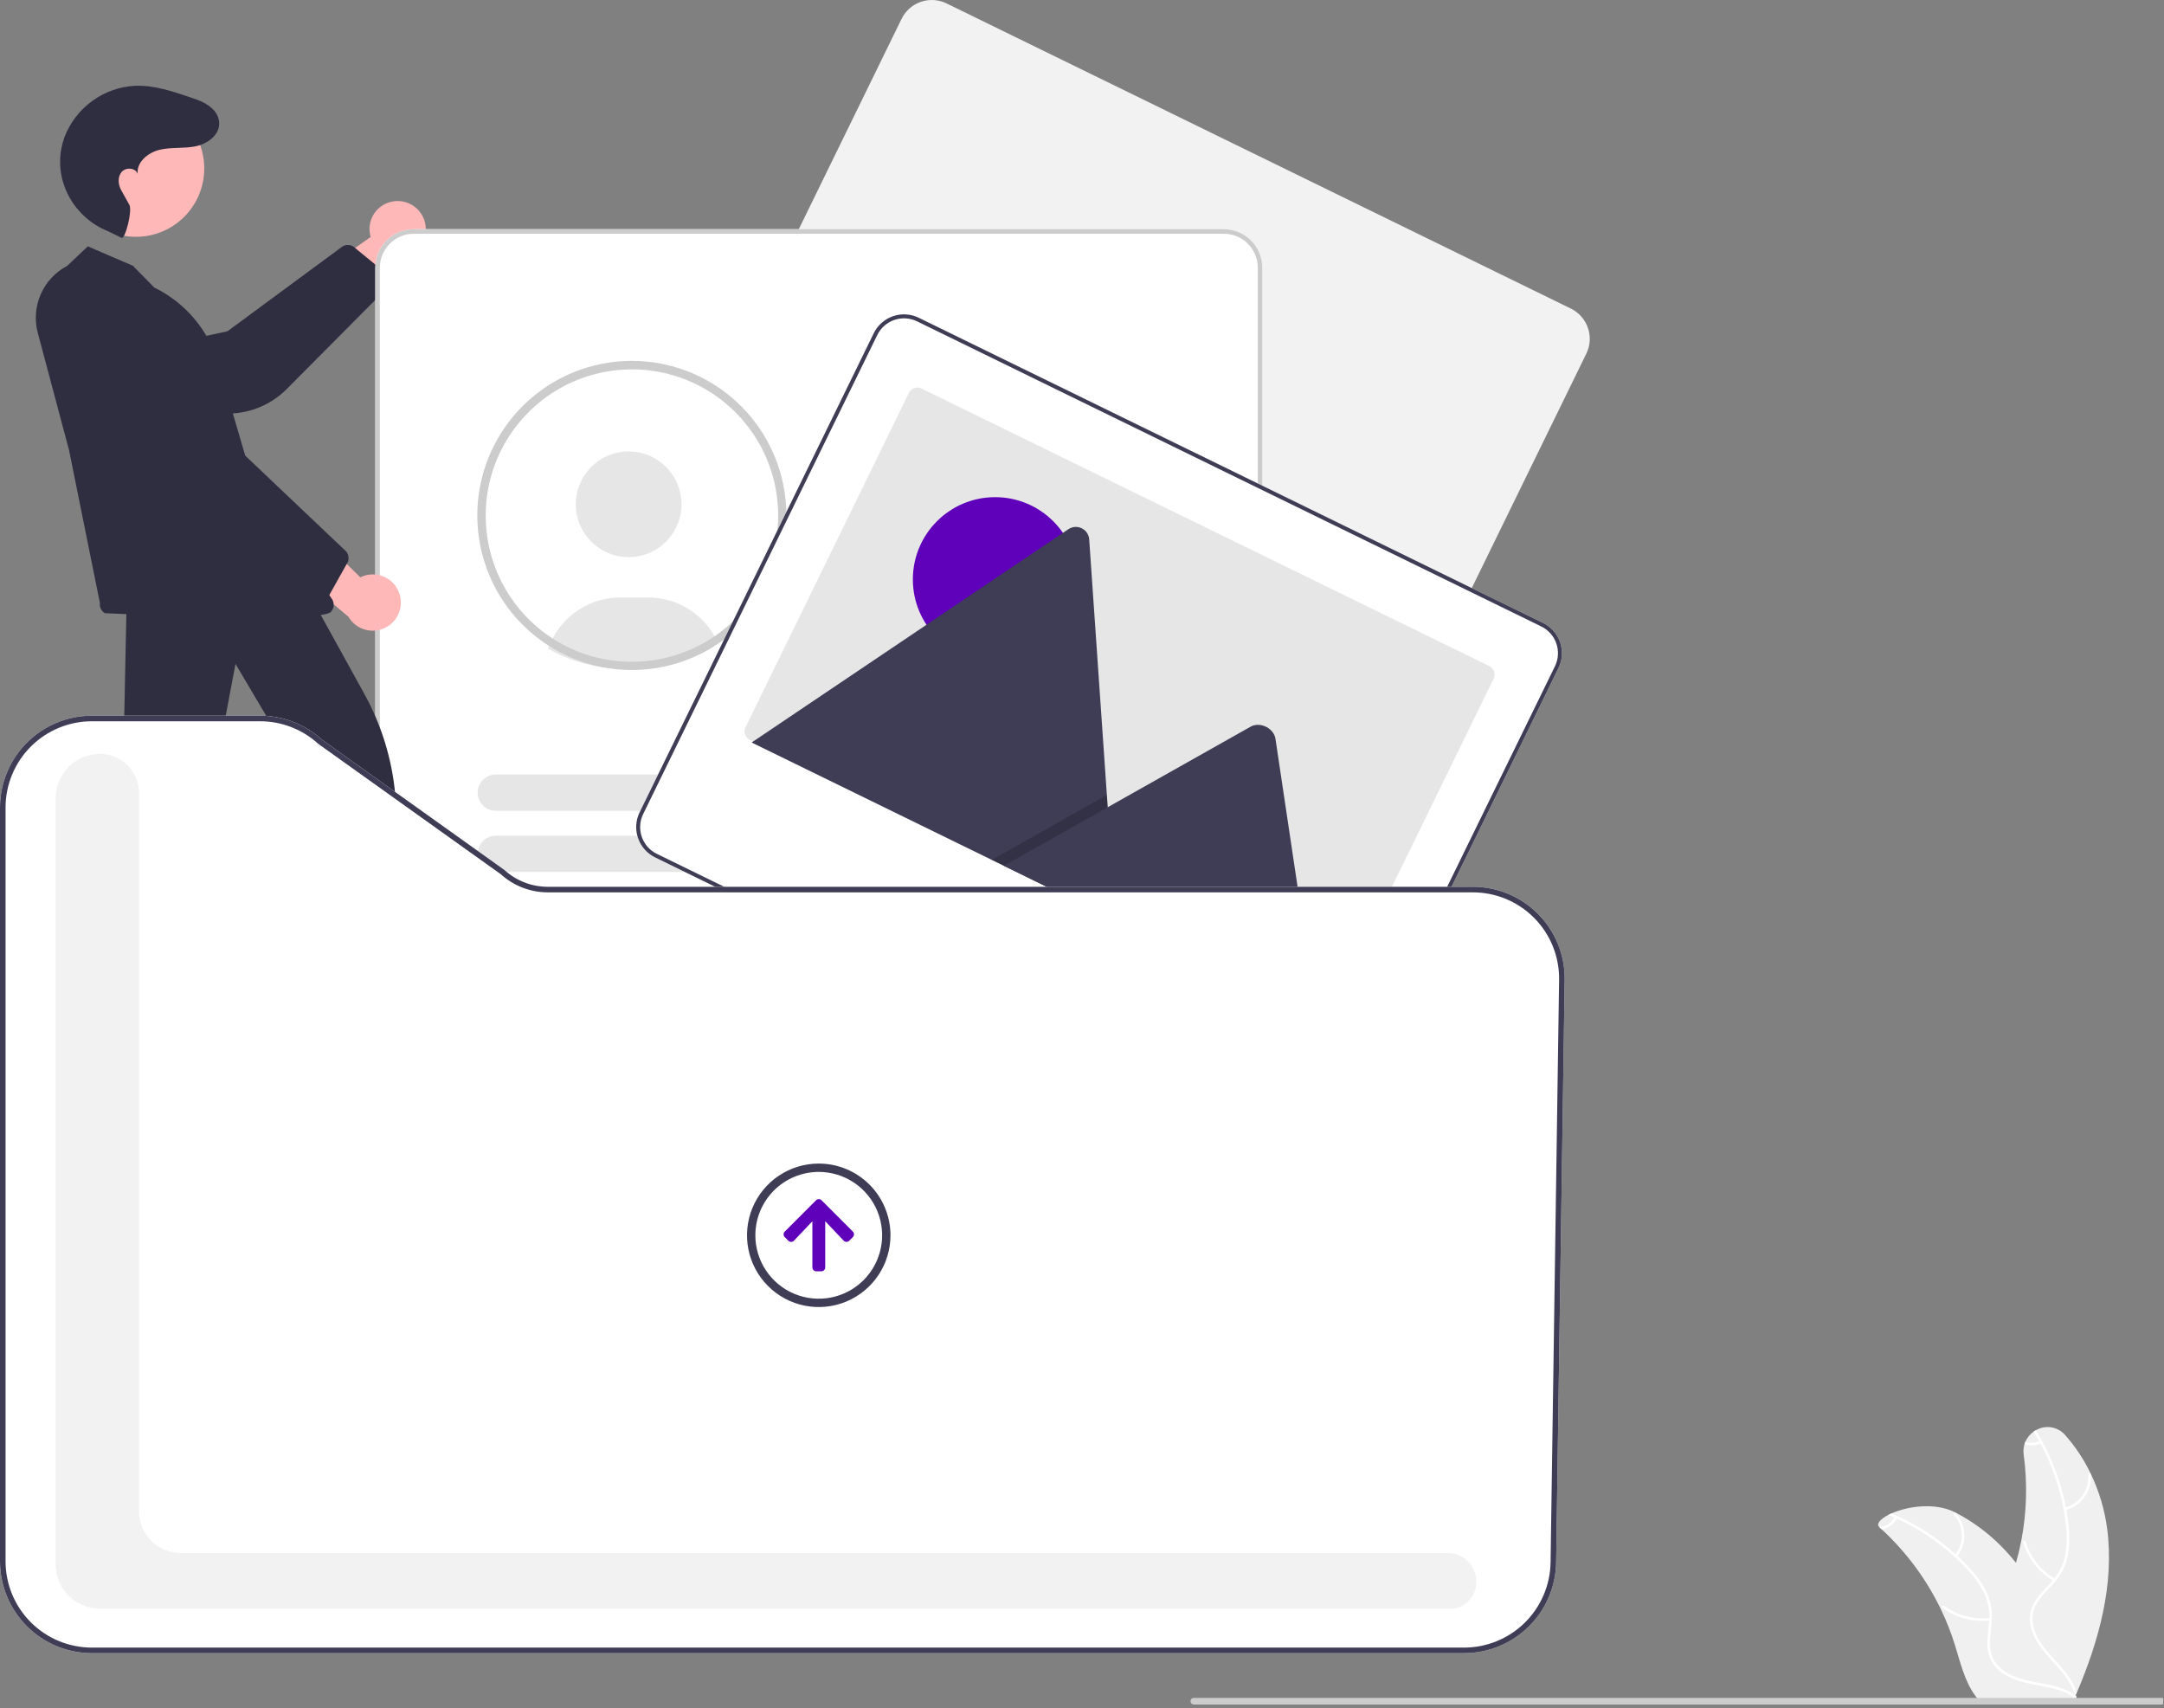 <svg width="778" height="614" viewBox="0 0 778 614" fill="none" xmlns="http://www.w3.org/2000/svg">
<rect x="0" y="0" width="778" height="614" fill="#808080" stroke="none"/>
<g clip-path="url(#clip0_3_2)">
<path d="M141.794 72.334C140.333 72.495 138.925 72.975 137.669 73.739C136.413 74.504 135.34 75.534 134.526 76.758C133.712 77.982 133.175 79.369 132.955 80.823C132.735 82.276 132.836 83.76 133.251 85.171L104.177 105.947L121.507 112.616L146.46 91.864C148.783 91.009 150.711 89.332 151.88 87.15C153.049 84.969 153.377 82.434 152.802 80.027C152.227 77.619 150.788 75.507 148.76 74.089C146.731 72.671 144.253 72.047 141.794 72.334Z" fill="#FFB8B8"/>
<path d="M139.09 103.629L103.026 139.916C98.084 144.857 91.566 147.91 84.607 148.545L40.043 152.611C38.41 152.767 36.761 152.594 35.196 152.102C33.63 151.61 32.179 150.809 30.928 149.747C29.197 148.298 27.91 146.391 27.215 144.244C26.52 142.097 26.444 139.798 26.997 137.61C27.55 135.422 28.709 133.434 30.34 131.875C31.972 130.316 34.01 129.249 36.221 128.796L81.748 119.102L123.196 88.549C123.772 88.225 124.423 88.057 125.084 88.062C125.746 88.067 126.394 88.245 126.965 88.577L138.237 97.811C138.915 98.183 139.46 98.757 139.795 99.454C140.13 100.151 140.238 100.936 140.105 101.698C139.973 102.43 139.619 103.105 139.09 103.629Z" fill="#2F2E41"/>
<path d="M571.476 123.13C571.745 120.653 571.244 118.153 570.042 115.97C568.84 113.788 566.996 112.028 564.759 110.931L340.317 1.234C338.89 0.535 337.339 0.125 335.753 0.026C334.167 -0.073 332.577 0.142 331.074 0.657C329.571 1.173 328.185 1.979 326.993 3.031C325.802 4.082 324.83 5.358 324.131 6.785L324.127 6.793L239.947 179.027C238.542 181.912 238.338 185.236 239.381 188.271C240.423 191.306 242.626 193.804 245.507 195.217L469.948 304.914C472.833 306.319 476.158 306.523 479.192 305.48C482.227 304.438 484.725 302.235 486.138 299.354L570.318 127.121C570.933 125.868 571.325 124.517 571.476 123.13Z" fill="#F2F2F2"/>
<path d="M439.99 505.403H148.766C145.099 505.399 141.584 503.941 138.992 501.348C136.399 498.756 134.941 495.241 134.937 491.574V96.225C134.941 92.558 136.399 89.043 138.992 86.451C141.584 83.858 145.099 82.4 148.766 82.395H439.99C443.657 82.4 447.172 83.858 449.764 86.451C452.357 89.043 453.815 92.558 453.819 96.225V491.574C453.815 495.241 452.357 498.756 449.764 501.348C447.172 503.941 443.657 505.399 439.99 505.403Z" fill="white"/>
<path d="M226.008 200.285C236.502 200.285 245.008 191.779 245.008 181.285C245.008 170.792 236.502 162.285 226.008 162.285C215.515 162.285 207.008 170.792 207.008 181.285C207.008 191.779 215.515 200.285 226.008 200.285Z" fill="#E6E6E6"/>
<path d="M197.05 233.214C199.735 234.74 202.544 236.035 205.449 237.085L205.962 237.263C211.812 239.317 217.968 240.362 224.168 240.355C225.416 240.355 226.618 240.311 227.74 240.227C230.473 240.059 233.188 239.685 235.863 239.106C237.332 238.786 238.795 238.402 240.212 237.967C240.554 237.866 240.871 237.767 241.218 237.658C246.99 235.787 252.413 232.977 257.27 229.34C256.881 228.603 256.454 227.886 255.991 227.191C253.494 223.376 250.085 220.243 246.072 218.077C242.059 215.91 237.569 214.779 233.008 214.785H223.008C217.734 214.786 212.571 216.303 208.134 219.155C203.697 222.008 200.174 226.075 197.983 230.873C197.633 231.637 197.321 232.419 197.05 233.214Z" fill="#E6E6E6"/>
<path d="M232.456 238.633C231.818 238.68 231.204 238.896 230.676 239.258C233.357 239.091 236.021 238.721 238.647 238.151L232.456 238.633Z" fill="#2F2E41"/>
<path d="M227.16 129.725C214.923 129.726 203.029 133.767 193.323 141.22C183.618 148.673 176.644 159.122 173.484 170.944C170.325 182.766 171.156 195.301 175.849 206.602C180.542 217.903 188.835 227.339 199.44 233.445C202.255 235.075 205.21 236.451 208.27 237.555L208.79 237.735C214.693 239.808 220.904 240.863 227.16 240.855C228.37 240.855 229.58 240.815 230.77 240.725C233.525 240.556 236.262 240.178 238.96 239.595C240.47 239.265 241.95 238.875 243.35 238.445C243.69 238.345 244.01 238.245 244.36 238.135C256.937 234.039 267.64 225.59 274.546 214.309C281.451 203.027 284.107 189.653 282.034 176.589C279.961 163.525 273.297 151.629 263.238 143.039C253.18 134.448 240.387 129.728 227.16 129.725ZM259.4 226.915C254.606 230.614 249.211 233.459 243.45 235.325C243.14 235.425 242.82 235.525 242.5 235.625C241.17 236.035 239.77 236.395 238.33 236.705C235.778 237.262 233.187 237.623 230.58 237.785C229.45 237.865 228.3 237.905 227.16 237.905C221.239 237.909 215.359 236.911 209.77 234.955L209.28 234.785C206.237 233.691 203.304 232.312 200.52 230.665C190.826 224.958 183.218 216.292 178.814 205.94C174.41 195.588 173.442 184.097 176.053 173.154C178.664 162.212 184.716 152.395 193.32 145.148C201.924 137.9 212.625 133.603 223.852 132.888C235.079 132.173 246.239 135.077 255.693 141.175C265.146 147.273 272.395 156.242 276.373 166.765C280.351 177.288 280.849 188.809 277.794 199.636C274.739 210.463 268.292 220.024 259.4 226.915Z" fill="#CCCCCC"/>
<path d="M439.99 505.403H148.766C145.099 505.399 141.584 503.941 138.992 501.348C136.399 498.756 134.941 495.241 134.937 491.574V96.225C134.941 92.558 136.399 89.043 138.992 86.451C141.584 83.858 145.099 82.4 148.766 82.395H439.99C443.657 82.4 447.172 83.858 449.764 86.451C452.357 89.043 453.815 92.558 453.819 96.225V491.574C453.815 495.241 452.357 498.756 449.764 501.348C447.172 503.941 443.657 505.399 439.99 505.403ZM148.766 84.022C145.531 84.026 142.429 85.313 140.142 87.6C137.854 89.888 136.567 92.99 136.564 96.225V491.574C136.567 494.809 137.854 497.911 140.142 500.198C142.429 502.486 145.531 503.773 148.766 503.776H439.99C443.225 503.773 446.327 502.486 448.614 500.198C450.902 497.911 452.189 494.809 452.192 491.574V96.225C452.189 92.99 450.902 89.888 448.614 87.6C446.327 85.313 443.225 84.026 439.99 84.022L148.766 84.022Z" fill="#CCCCCC"/>
<path d="M383.613 185.076H301.206C299.477 185.076 297.819 184.389 296.596 183.166C295.374 181.944 294.687 180.285 294.687 178.556C294.687 176.827 295.374 175.169 296.596 173.947C297.819 172.724 299.477 172.037 301.206 172.037H383.613C385.342 172.037 387 172.724 388.222 173.947C389.445 175.169 390.132 176.827 390.132 178.556C390.132 180.285 389.445 181.944 388.222 183.166C387 184.389 385.342 185.076 383.613 185.076Z" fill="#E6E6E6"/>
<path d="M410.505 207.078H301.206C299.477 207.078 297.819 206.391 296.596 205.169C295.374 203.946 294.687 202.288 294.687 200.559C294.687 198.83 295.374 197.172 296.596 195.949C297.819 194.727 299.477 194.04 301.206 194.04H410.505C412.234 194.04 413.892 194.727 415.115 195.949C416.337 197.172 417.024 198.83 417.024 200.559C417.024 202.288 416.337 203.946 415.115 205.169C413.892 206.391 412.234 207.078 410.505 207.078Z" fill="#E6E6E6"/>
<path d="M383.493 291.467H178.251C176.522 291.467 174.864 290.781 173.641 289.558C172.419 288.335 171.732 286.677 171.732 284.948C171.732 283.219 172.419 281.561 173.641 280.338C174.864 279.116 176.522 278.429 178.251 278.429H383.493C385.222 278.429 386.88 279.116 388.102 280.338C389.325 281.561 390.012 283.219 390.012 284.948C390.012 286.677 389.325 288.335 388.102 289.558C386.88 290.781 385.222 291.467 383.493 291.467Z" fill="#E6E6E6"/>
<path d="M410.385 313.47H178.251C176.522 313.47 174.864 312.783 173.641 311.561C172.419 310.338 171.732 308.68 171.732 306.951C171.732 305.222 172.419 303.564 173.641 302.341C174.864 301.118 176.522 300.431 178.251 300.431H410.385C412.114 300.431 413.772 301.118 414.995 302.341C416.217 303.564 416.904 305.222 416.904 306.951C416.904 308.68 416.217 310.338 414.995 311.561C413.772 312.783 412.114 313.47 410.385 313.47Z" fill="#E6E6E6"/>
<path d="M383.493 364.04H178.251C176.522 364.04 174.864 363.354 173.641 362.131C172.419 360.908 171.732 359.25 171.732 357.521C171.732 355.792 172.419 354.134 173.641 352.911C174.864 351.689 176.522 351.002 178.251 351.002H383.493C385.222 351.002 386.88 351.689 388.102 352.911C389.325 354.134 390.012 355.792 390.012 357.521C390.012 359.25 389.325 360.908 388.102 362.131C386.88 363.354 385.222 364.04 383.493 364.04Z" fill="#E6E6E6"/>
<path d="M410.385 386.043H178.251C176.522 386.043 174.864 385.356 173.641 384.134C172.419 382.911 171.732 381.253 171.732 379.524C171.732 377.795 172.419 376.137 173.641 374.914C174.864 373.691 176.522 373.005 178.251 373.005H410.385C412.114 373.005 413.772 373.691 414.995 374.914C416.217 376.137 416.904 377.795 416.904 379.524C416.904 381.253 416.217 382.911 414.995 384.134C413.772 385.356 412.114 386.043 410.385 386.043Z" fill="#E6E6E6"/>
<path d="M383.493 436.614H178.251C176.522 436.614 174.864 435.927 173.641 434.704C172.419 433.481 171.732 431.823 171.732 430.094C171.732 428.365 172.419 426.707 173.641 425.484C174.864 424.262 176.522 423.575 178.251 423.575H383.493C385.222 423.575 386.88 424.262 388.102 425.484C389.325 426.707 390.012 428.365 390.012 430.094C390.012 431.823 389.325 433.481 388.102 434.704C386.88 435.927 385.222 436.614 383.493 436.614Z" fill="#E6E6E6"/>
<path d="M410.385 458.616H178.251C176.522 458.616 174.864 457.929 173.641 456.707C172.419 455.484 171.732 453.826 171.732 452.097C171.732 450.368 172.419 448.71 173.641 447.487C174.864 446.264 176.522 445.578 178.251 445.578H410.385C412.112 445.58 413.769 446.267 414.989 447.49C416.21 448.712 416.896 450.369 416.896 452.097C416.896 453.824 416.21 455.481 414.989 456.704C413.769 457.926 412.112 458.614 410.385 458.616Z" fill="#E6E6E6"/>
<path d="M561.476 236.13C561.745 233.653 561.244 231.153 560.042 228.97C558.84 226.788 556.996 225.028 554.759 223.931L330.317 114.234C328.89 113.535 327.339 113.125 325.753 113.026C324.167 112.927 322.577 113.142 321.074 113.657C319.571 114.173 318.185 114.979 316.993 116.031C315.802 117.082 314.83 118.358 314.131 119.785L314.127 119.793L229.947 292.027C228.542 294.912 228.338 298.236 229.381 301.271C230.423 304.306 232.626 306.804 235.507 308.217L459.948 417.914C462.833 419.319 466.158 419.523 469.192 418.48C472.227 417.438 474.725 415.235 476.138 412.354L560.318 240.121C560.933 238.868 561.325 237.517 561.476 236.13Z" fill="white"/>
<path d="M561.476 236.13C561.745 233.653 561.244 231.153 560.042 228.97C558.84 226.788 556.996 225.028 554.759 223.931L330.317 114.234C328.89 113.535 327.339 113.125 325.753 113.026C324.167 112.927 322.577 113.142 321.074 113.657C319.571 114.173 318.185 114.979 316.993 116.031C315.802 117.082 314.83 118.358 314.131 119.785L314.127 119.793L229.947 292.027C228.542 294.912 228.338 298.236 229.381 301.271C230.423 304.306 232.626 306.804 235.507 308.217L459.948 417.914C462.833 419.319 466.158 419.523 469.192 418.48C472.227 417.438 474.725 415.235 476.138 412.354L560.318 240.121C560.933 238.868 561.325 237.517 561.476 236.13ZM474.859 411.729C473.612 414.271 471.409 416.216 468.731 417.135C466.053 418.055 463.119 417.875 460.574 416.635L236.132 306.938C233.59 305.691 231.645 303.487 230.726 300.809C229.806 298.131 229.986 295.198 231.226 292.652L315.407 120.419C316.653 117.876 318.857 115.932 321.535 115.012C324.213 114.093 327.146 114.273 329.692 115.513L554.133 225.21C556.676 226.457 558.62 228.661 559.54 231.339C560.459 234.017 560.279 236.95 559.039 239.495L474.859 411.729Z" fill="#3F3D56"/>
<path d="M536.996 243.961L478.216 364.227C477.824 365.029 477.129 365.644 476.284 365.934C475.439 366.225 474.513 366.168 473.71 365.776L269.55 265.991C269.404 265.921 269.265 265.839 269.133 265.745C268.463 265.29 267.98 264.608 267.773 263.825C267.565 263.043 267.647 262.211 268.002 261.484L326.783 141.218C326.977 140.821 327.247 140.465 327.579 140.172C327.91 139.879 328.296 139.654 328.715 139.511C329.133 139.367 329.576 139.307 330.017 139.334C330.459 139.361 330.891 139.475 331.288 139.669L535.448 239.454C536.251 239.846 536.865 240.541 537.156 241.386C537.446 242.231 537.389 243.156 536.997 243.959L536.996 243.961Z" fill="#E6E6E6"/>
<path d="M357.759 237.854C374.088 237.854 387.325 224.616 387.325 208.287C387.325 191.958 374.088 178.72 357.759 178.72C341.429 178.72 328.192 191.958 328.192 208.287C328.192 224.616 341.429 237.854 357.759 237.854Z" fill="#5F00BA"/>
<path d="M401.05 330.86L270.737 267.169C270.573 267.091 270.416 266.998 270.269 266.892L384.078 190.259C384.779 189.778 385.596 189.492 386.444 189.43C387.292 189.367 388.141 189.531 388.905 189.905C389.669 190.278 390.32 190.847 390.792 191.555C391.263 192.262 391.539 193.082 391.59 193.931L397.938 285.788L398.244 290.185L401.05 330.86Z" fill="#3F3D56"/>
<path opacity="0.2" d="M401.05 330.86L356.558 309.114L393.905 288.064L396.594 286.548L397.938 285.789L398.244 290.185L401.05 330.86Z" fill="black"/>
<path d="M473.607 366.323L360.897 311.235L398.244 290.185L400.933 288.668L449.6 261.235C452.791 259.437 457.362 261.462 458.399 264.902C458.467 265.135 458.52 265.373 458.559 265.613L473.607 366.323Z" fill="#3F3D56"/>
<path d="M125.844 376.82L138.103 376.819L143.936 329.531L125.841 329.532L125.844 376.82Z" fill="#FFB8B8"/>
<path d="M122.716 372.817L146.86 372.816C148.881 372.816 150.882 373.214 152.749 373.987C154.616 374.761 156.312 375.894 157.741 377.323C159.17 378.752 160.303 380.448 161.076 382.314C161.85 384.181 162.248 386.182 162.248 388.203V388.703L122.717 388.704L122.716 372.817Z" fill="#2F2E41"/>
<path d="M30.551 369.014L43.253 371.498L58.881 323.688L40.135 320.021L30.551 369.014Z" fill="#FFB8B8"/>
<path d="M28.123 364.233L53.137 369.126L53.138 369.126C55.231 369.536 57.224 370.354 59.001 371.533C60.779 372.713 62.306 374.231 63.497 376C64.688 377.77 65.518 379.757 65.941 381.848C66.363 383.939 66.37 386.093 65.96 388.186L65.859 388.704L24.903 380.693L28.123 364.233Z" fill="#2F2E41"/>
<path d="M143.68 213.699C143.265 212.288 142.546 210.986 141.573 209.884C140.6 208.782 139.398 207.906 138.05 207.319C136.702 206.732 135.242 206.447 133.773 206.486C132.303 206.524 130.86 206.884 129.544 207.54L103.99 182.561L100.464 200.793L125.271 221.718C126.52 223.855 128.51 225.459 130.863 226.227C133.216 226.995 135.769 226.874 138.038 225.885C140.307 224.897 142.134 223.11 143.174 220.864C144.214 218.618 144.394 216.069 143.68 213.699Z" fill="#FFB8B8"/>
<path d="M48.871 85.127C62.436 85.127 73.432 74.13 73.432 60.566C73.432 47.001 62.436 36.005 48.871 36.005C35.306 36.005 24.31 47.001 24.31 60.566C24.31 74.13 35.306 85.127 48.871 85.127Z" fill="#FFB8B8"/>
<path d="M43.714 85.503C45.018 86.074 47.691 75.675 46.494 73.596C44.714 70.503 44.819 70.525 43.637 68.479C42.455 66.433 42.191 63.632 43.721 61.831C45.252 60.031 48.793 60.27 49.492 62.527C49.042 58.239 53.283 54.792 57.484 53.824C61.686 52.855 66.117 53.457 70.341 52.595C75.244 51.594 80.344 47.485 78.388 42.094C78.053 41.196 77.55 40.37 76.907 39.66C74.647 37.119 71.486 36.034 68.395 34.985C61.965 32.802 55.359 30.593 48.573 30.834C42.982 31.126 37.597 33.042 33.078 36.347C28.558 39.652 25.1 44.203 23.127 49.443C22.659 50.754 22.297 52.1 22.044 53.468C19.714 65.992 26.987 78.346 38.8 83.115L43.714 85.503Z" fill="#2F2E41"/>
<path d="M37.683 220.427C37.057 220.048 36.555 219.494 36.239 218.834C35.923 218.174 35.807 217.435 35.905 216.71L24.822 161.809L13.588 119.674C12.354 115.057 12.727 110.158 14.644 105.78C16.562 101.403 19.91 97.807 24.139 95.583L31.566 88.556L47.769 95.536L55.468 103.364C60.99 106.053 65.888 109.867 69.848 114.562C73.808 119.257 76.742 124.729 78.461 130.625L90.809 172.88L119.327 215.307C119.803 216.014 120.025 216.861 119.958 217.711C119.891 218.561 119.538 219.363 118.957 219.986C114.99 224.254 37.683 220.427 37.683 220.427Z" fill="#2F2E41"/>
<path d="M112.397 216.526L70.346 187.387C64.614 183.388 60.465 177.507 58.619 170.767L46.799 127.607C46.359 126.026 46.24 124.373 46.45 122.745C46.66 121.118 47.194 119.549 48.02 118.131C49.142 116.173 50.794 114.572 52.786 113.51C54.778 112.449 57.028 111.971 59.279 112.132C61.53 112.292 63.691 113.084 65.512 114.417C67.333 115.75 68.741 117.57 69.574 119.667L87.104 162.787L124.454 198.233C124.874 198.744 125.154 199.355 125.265 200.007C125.376 200.659 125.315 201.328 125.087 201.949L117.974 214.666C117.727 215.399 117.257 216.036 116.63 216.488C116.002 216.94 115.249 217.184 114.476 217.187C113.731 217.186 113.005 216.955 112.397 216.526Z" fill="#2F2E41"/>
<path d="M25.036 361.695C24.693 361.203 24.473 360.634 24.395 360.039C24.317 359.443 24.383 358.837 24.589 358.272L44.042 287.553L45.481 218.258L110.967 213.767L111.285 213.745L131.009 249.494C137.184 260.671 140.965 273.011 142.109 285.729L148.609 356.959C148.707 357.927 148.422 358.895 147.814 359.655C147.206 360.415 146.325 360.906 145.358 361.023L125.613 362.901C124.662 363.017 123.703 362.757 122.941 362.175C122.179 361.594 121.674 360.738 121.534 359.79L113.516 287.407L84.666 238.662L74.982 289.98L54.919 360.85C54.657 361.557 54.186 362.168 53.568 362.601C52.95 363.034 52.216 363.27 51.461 363.275L28.061 363.285C27.465 363.288 26.878 363.144 26.351 362.867C25.823 362.59 25.372 362.188 25.036 361.695Z" fill="#2F2E41"/>
<path d="M526.465 594.285H33C24.251 594.275 15.863 590.795 9.676 584.609C3.49 578.422 0.01 570.034 0 561.285V290.285C0.01 281.536 3.49 273.148 9.676 266.962C15.863 260.775 24.251 257.295 33 257.285H93.503C101.712 257.278 109.628 260.338 115.698 265.865L181.309 312.716C185.587 316.625 191.173 318.79 196.968 318.785H529.529C533.903 318.785 538.233 319.655 542.268 321.344C546.304 323.032 549.963 325.506 553.033 328.622C556.103 331.737 558.524 335.432 560.153 339.492C561.783 343.551 562.589 347.894 562.525 352.268L559.461 561.768C559.299 570.424 555.756 578.673 549.589 584.75C543.422 590.827 535.122 594.25 526.465 594.285Z" fill="white"/>
<path d="M522.081 578.285H35.919C31.699 578.28 27.652 576.602 24.668 573.617C21.683 570.633 20.005 566.586 20 562.366V286.935C20.005 282.714 21.683 278.668 24.668 275.683C27.652 272.699 31.699 271.02 35.919 271.015C39.653 271.019 43.232 272.504 45.871 275.144C48.511 277.784 49.996 281.363 50 285.096V543.366C50.005 547.321 51.578 551.113 54.375 553.91C57.172 556.707 60.964 558.281 64.919 558.285H520.439C522.702 558.26 524.908 558.993 526.705 560.369C528.502 561.744 529.787 563.682 530.354 565.872C530.989 567.95 530.91 570.18 530.13 572.208C529.349 574.235 527.912 575.942 526.047 577.057C524.865 577.827 523.491 578.252 522.081 578.285Z" fill="#F2F2F2"/>
<path d="M283.424 446.013L282.144 444.733C281.879 444.484 281.723 444.141 281.711 443.777C281.7 443.414 281.832 443.061 282.081 442.796C282.101 442.774 282.122 442.753 282.144 442.733L293.374 431.492C293.497 431.361 293.645 431.255 293.809 431.181C293.973 431.107 294.15 431.066 294.329 431.06C294.509 431.054 294.688 431.083 294.857 431.147C295.025 431.21 295.179 431.306 295.311 431.429C295.333 431.449 295.354 431.471 295.374 431.492L306.604 442.723C306.736 442.849 306.841 443.001 306.913 443.168C306.986 443.335 307.025 443.516 307.029 443.698C307.032 443.881 306.999 444.062 306.932 444.232C306.865 444.402 306.766 444.557 306.639 444.688L306.604 444.723L305.324 446.003C305.198 446.134 305.046 446.239 304.879 446.312C304.711 446.385 304.531 446.424 304.349 446.427C304.166 446.43 303.985 446.397 303.815 446.33C303.645 446.264 303.49 446.164 303.359 446.037L303.324 446.003L296.684 439.003V455.612C296.686 455.794 296.651 455.973 296.583 456.141C296.515 456.309 296.414 456.462 296.287 456.591C296.16 456.72 296.009 456.823 295.842 456.894C295.675 456.964 295.496 457.001 295.314 457.002L295.304 457.003H293.454C293.086 457.003 292.732 456.856 292.471 456.595C292.211 456.335 292.064 455.981 292.064 455.613V439.023L285.424 446.023C285.167 446.287 284.815 446.437 284.447 446.442C284.078 446.447 283.723 446.305 283.459 446.047L283.424 446.013Z" fill="#5F00BA"/>
<path d="M294.354 421.283C298.862 421.283 303.268 422.619 307.016 425.123C310.764 427.628 313.685 431.187 315.41 435.351C317.134 439.516 317.586 444.098 316.706 448.519C315.827 452.94 313.657 457 310.469 460.188C307.282 463.375 303.221 465.545 298.8 466.425C294.38 467.304 289.797 466.853 285.633 465.128C281.469 463.403 277.909 460.482 275.405 456.734C272.901 452.986 271.564 448.58 271.564 444.073C271.57 438.03 273.972 432.236 278.245 427.963C282.518 423.691 288.312 421.288 294.354 421.283ZM294.354 418.283C289.254 418.283 284.267 419.795 280.026 422.629C275.785 425.463 272.479 429.491 270.527 434.203C268.575 438.916 268.065 444.101 269.06 449.104C270.055 454.107 272.511 458.702 276.118 462.309C279.725 465.916 284.32 468.372 289.323 469.367C294.326 470.362 299.511 469.851 304.224 467.899C308.936 465.947 312.964 462.642 315.798 458.401C318.632 454.16 320.144 449.173 320.144 444.073C320.144 437.233 317.427 430.673 312.591 425.836C307.754 421 301.194 418.283 294.354 418.283Z" fill="#3F3D56"/>
<path d="M526.465 594.285H33C24.251 594.275 15.863 590.795 9.676 584.609C3.49 578.422 0.01 570.034 0 561.285V290.285C0.01 281.536 3.49 273.148 9.676 266.962C15.863 260.775 24.251 257.295 33 257.285H93.503C101.712 257.278 109.628 260.338 115.698 265.865L181.309 312.716C185.587 316.625 191.173 318.79 196.968 318.785H529.529C533.903 318.785 538.233 319.655 542.268 321.344C546.304 323.032 549.963 325.506 553.033 328.622C556.103 331.737 558.524 335.432 560.153 339.492C561.783 343.551 562.589 347.894 562.525 352.268L559.461 561.768C559.299 570.424 555.756 578.673 549.589 584.75C543.422 590.827 535.122 594.25 526.465 594.285ZM33 259.285C24.781 259.295 16.902 262.564 11.09 268.375C5.278 274.187 2.009 282.066 2 290.285V561.285C2.009 569.504 5.278 577.384 11.09 583.195C16.902 589.007 24.781 592.276 33 592.285H526.465C534.598 592.252 542.395 589.037 548.188 583.328C553.98 577.619 557.309 569.87 557.461 561.738L560.525 352.238C560.585 348.13 559.828 344.05 558.297 340.237C556.767 336.423 554.493 332.952 551.609 330.026C548.724 327.099 545.287 324.775 541.496 323.188C537.706 321.602 533.638 320.785 529.529 320.785H196.968C190.695 320.79 184.647 318.454 180.006 314.234L114.395 267.383C108.687 262.168 101.234 259.279 93.503 259.285H33Z" fill="#3F3D56"/>
<path d="M746.625 608.553C754.595 589.883 760.215 569.563 757.555 549.453C756.643 542.634 754.658 536.002 751.675 529.803C749.271 524.749 746.167 520.06 742.455 515.873C741.171 514.396 739.41 513.417 737.478 513.106C735.546 512.795 733.567 513.173 731.885 514.173C731.625 514.323 731.365 514.483 731.125 514.653C729.823 515.57 728.796 516.825 728.155 518.283C728.031 518.562 727.927 518.849 727.845 519.143C727.477 520.371 727.379 521.663 727.555 522.933C728.957 533.282 728.653 543.792 726.655 554.043C726.145 556.653 725.521 559.24 724.785 561.803C723.13 559.738 721.371 557.758 719.515 555.873C714.701 550.995 709.15 546.905 703.065 543.753H703.055C703.025 543.733 703.005 543.723 702.975 543.703C695.595 539.943 685.755 541.503 680.005 544.063C679.625 544.223 679.265 544.403 678.915 544.573C675.915 546.113 674.425 547.883 675.705 549.043C675.995 549.293 676.285 549.553 676.555 549.813C685.272 557.872 692.413 567.482 697.615 578.153V578.163C699.682 582.411 701.424 586.811 702.825 591.323C704.755 597.553 706.355 604.463 710.125 609.543C710.51 610.078 710.928 610.588 711.375 611.073L745.055 610.803C745.135 610.763 745.205 610.733 745.285 610.693L746.625 610.743C746.575 610.503 746.515 610.263 746.455 610.023V610.003C746.425 609.873 746.385 609.733 746.355 609.613C746.325 609.513 746.305 609.423 746.285 609.343C746.345 609.193 746.405 609.053 746.475 608.903C746.525 608.783 746.575 608.673 746.625 608.553Z" fill="#F0F0F0"/>
<path d="M746.455 610.003C746.444 610.078 746.415 610.149 746.369 610.209C746.324 610.269 746.263 610.316 746.194 610.347C746.125 610.377 746.049 610.389 745.974 610.381C745.898 610.373 745.826 610.346 745.765 610.303C744.381 609.299 742.862 608.495 741.255 607.913C741.245 607.903 741.245 607.913 741.245 607.913C739.216 607.183 737.128 606.628 735.005 606.253C734.985 606.253 734.975 606.243 734.955 606.243C734.095 606.073 733.235 605.923 732.375 605.763C728.195 604.993 723.945 604.063 720.325 601.683C718.851 600.77 717.588 599.556 716.618 598.121C715.647 596.685 714.992 595.06 714.695 593.353C714.165 590.003 714.835 586.633 715.115 583.293C715.135 583.053 715.155 582.803 715.165 582.563C715.185 582.253 715.195 581.953 715.195 581.653C715.298 578.621 714.688 575.607 713.415 572.853C711.779 569.556 709.633 566.539 707.055 563.913C705.725 562.483 704.338 561.106 702.895 559.783H702.885C702.825 559.723 702.775 559.673 702.715 559.623C702.715 559.613 702.705 559.603 702.695 559.593C696.524 553.986 689.525 549.365 681.945 545.893C681.675 545.773 681.395 545.643 681.115 545.523C680.385 545.193 679.655 544.883 678.915 544.573C679.265 544.403 679.625 544.223 680.005 544.063C688.459 547.639 696.262 552.593 703.095 558.723C703.325 558.923 703.555 559.133 703.775 559.343C705.505 560.943 707.151 562.62 708.715 564.373C711.215 567.066 713.24 570.163 714.705 573.533C715.779 576.26 716.253 579.186 716.095 582.113C716.075 582.673 716.035 583.233 715.985 583.803C715.675 587.173 714.985 590.653 715.755 594.023C716.635 597.863 719.615 600.543 723.075 602.183C725.365 603.204 727.768 603.949 730.235 604.403C735.335 605.473 740.605 605.993 745.065 608.733H745.075C745.145 608.783 745.215 608.823 745.275 608.863C745.285 608.863 745.285 608.863 745.285 608.873C745.607 609.064 745.917 609.275 746.215 609.503C746.235 609.513 746.255 609.533 746.275 609.543C746.303 609.564 746.33 609.587 746.355 609.613C746.401 609.665 746.434 609.728 746.451 609.796C746.469 609.864 746.47 609.935 746.455 610.003Z" fill="white"/>
<path d="M703.512 559.686C705.329 557.432 706.286 554.606 706.212 551.712C706.138 548.818 705.037 546.044 703.107 543.887C702.715 543.451 702.02 544.04 702.413 544.476C704.214 546.482 705.239 549.066 705.302 551.761C705.366 554.456 704.464 557.085 702.759 559.173C702.389 559.628 703.144 560.137 703.512 559.686Z" fill="white"/>
<path d="M715.484 581.622C709.606 582.305 703.686 580.748 698.905 577.26C698.431 576.914 697.919 577.667 698.392 578.013C703.374 581.633 709.538 583.241 715.654 582.517C716.237 582.447 716.064 581.553 715.484 581.622Z" fill="white"/>
<path d="M682.005 545.783C681.985 545.823 681.965 545.853 681.945 545.893C681.394 546.906 680.624 547.783 679.692 548.461C678.759 549.139 677.688 549.601 676.555 549.813C676.285 549.553 675.995 549.293 675.705 549.043C675.75 549.014 675.801 548.997 675.855 548.993C676.944 548.873 677.989 548.496 678.903 547.893C679.818 547.289 680.576 546.477 681.115 545.523C681.165 545.443 681.215 545.353 681.255 545.273C681.288 545.223 681.331 545.181 681.38 545.148C681.43 545.115 681.486 545.093 681.545 545.081C681.603 545.07 681.663 545.071 681.722 545.083C681.78 545.095 681.836 545.119 681.885 545.153C681.981 545.223 682.047 545.327 682.069 545.444C682.091 545.561 682.068 545.682 682.005 545.783Z" fill="white"/>
<path d="M746.625 608.553C746.629 608.619 746.617 608.685 746.591 608.746C746.565 608.806 746.525 608.86 746.475 608.903C746.396 608.962 746.303 609 746.205 609.013C746.105 609.034 746.002 609.015 745.916 608.961C745.83 608.907 745.769 608.822 745.745 608.723C744.365 604.083 740.985 600.523 737.785 597.033C734.905 593.903 732.075 590.603 730.625 586.533C729.997 584.916 729.718 583.184 729.808 581.452C729.897 579.72 730.353 578.026 731.145 576.483C731.643 575.56 732.222 574.683 732.875 573.863C734.305 572.043 736.005 570.423 737.535 568.703C737.695 568.523 737.855 568.333 738.005 568.153C738.215 567.923 738.405 567.683 738.585 567.443C740.492 565.084 741.818 562.309 742.455 559.343C743.138 555.726 743.242 552.023 742.765 548.373C742.565 546.433 742.288 544.506 741.935 542.593C741.915 542.503 741.905 542.423 741.885 542.343C740.341 534.137 737.535 526.219 733.565 518.873C733.415 518.603 733.275 518.333 733.125 518.073C732.485 516.913 731.825 515.773 731.125 514.653C731.365 514.483 731.625 514.323 731.885 514.173C734.178 517.886 736.174 521.775 737.855 525.803C740.027 530.971 741.659 536.349 742.725 541.853C742.795 542.153 742.845 542.463 742.895 542.763C743.315 545.073 743.625 547.413 743.815 549.743C744.19 553.398 743.94 557.091 743.075 560.663C742.29 563.496 740.902 566.127 739.005 568.373C738.665 568.803 738.305 569.223 737.925 569.633C736.405 571.293 734.725 572.903 733.355 574.713C732.655 575.622 732.061 576.609 731.585 577.653C729.975 581.253 730.735 585.193 732.515 588.573C735.735 594.723 741.875 598.913 745.145 604.943C745.749 606.054 746.238 607.223 746.605 608.433C746.616 608.472 746.623 608.512 746.625 608.553Z" fill="white"/>
<path d="M742.481 542.868C745.289 542.163 747.754 540.483 749.438 538.127C751.121 535.772 751.912 532.895 751.67 530.01C751.619 529.426 750.71 529.478 750.761 530.063C750.991 532.749 750.254 535.428 748.682 537.619C747.11 539.809 744.807 541.365 742.189 542.006C741.62 542.146 741.915 543.008 742.481 542.868Z" fill="white"/>
<path d="M738.833 567.592C733.728 564.598 729.939 559.79 728.221 554.127C728.052 553.566 727.189 553.859 727.359 554.419C729.158 560.309 733.111 565.304 738.43 568.408C738.937 568.703 739.338 567.885 738.833 567.592Z" fill="white"/>
<path d="M733.675 518.823C733.635 518.843 733.605 518.853 733.565 518.873C731.764 519.695 729.715 519.791 727.845 519.143C727.927 518.849 728.031 518.562 728.155 518.283C729.779 518.84 731.553 518.765 733.125 518.073C733.215 518.043 733.295 518.003 733.385 517.963C733.499 517.924 733.624 517.931 733.732 517.983C733.841 518.036 733.924 518.129 733.965 518.243C733.997 518.358 733.986 518.482 733.932 518.589C733.879 518.696 733.787 518.78 733.675 518.823Z" fill="white"/>
<path d="M777.182 612.743H429.194C429.037 612.743 428.882 612.713 428.737 612.653C428.593 612.593 428.461 612.506 428.35 612.395C428.239 612.284 428.151 612.153 428.091 612.008C428.031 611.864 428 611.709 428 611.552C428 611.395 428.031 611.24 428.091 611.095C428.151 610.951 428.239 610.819 428.35 610.709C428.461 610.598 428.593 610.511 428.737 610.451C428.882 610.391 429.037 610.361 429.194 610.361H777.182C777.339 610.361 777.494 610.391 777.639 610.451C777.784 610.511 777.915 610.598 778.026 610.709C778.137 610.819 778.225 610.951 778.285 611.095C778.345 611.24 778.376 611.395 778.376 611.552C778.376 611.709 778.345 611.864 778.285 612.008C778.225 612.153 778.137 612.284 778.026 612.395C777.915 612.506 777.784 612.593 777.639 612.653C777.494 612.713 777.339 612.743 777.182 612.743Z" fill="#CCCCCC"/>
</g>
<defs>
<clipPath id="clip0_3_2">
<rect width="777.697" height="613.285" fill="white"/>
</clipPath>
</defs>
</svg>

